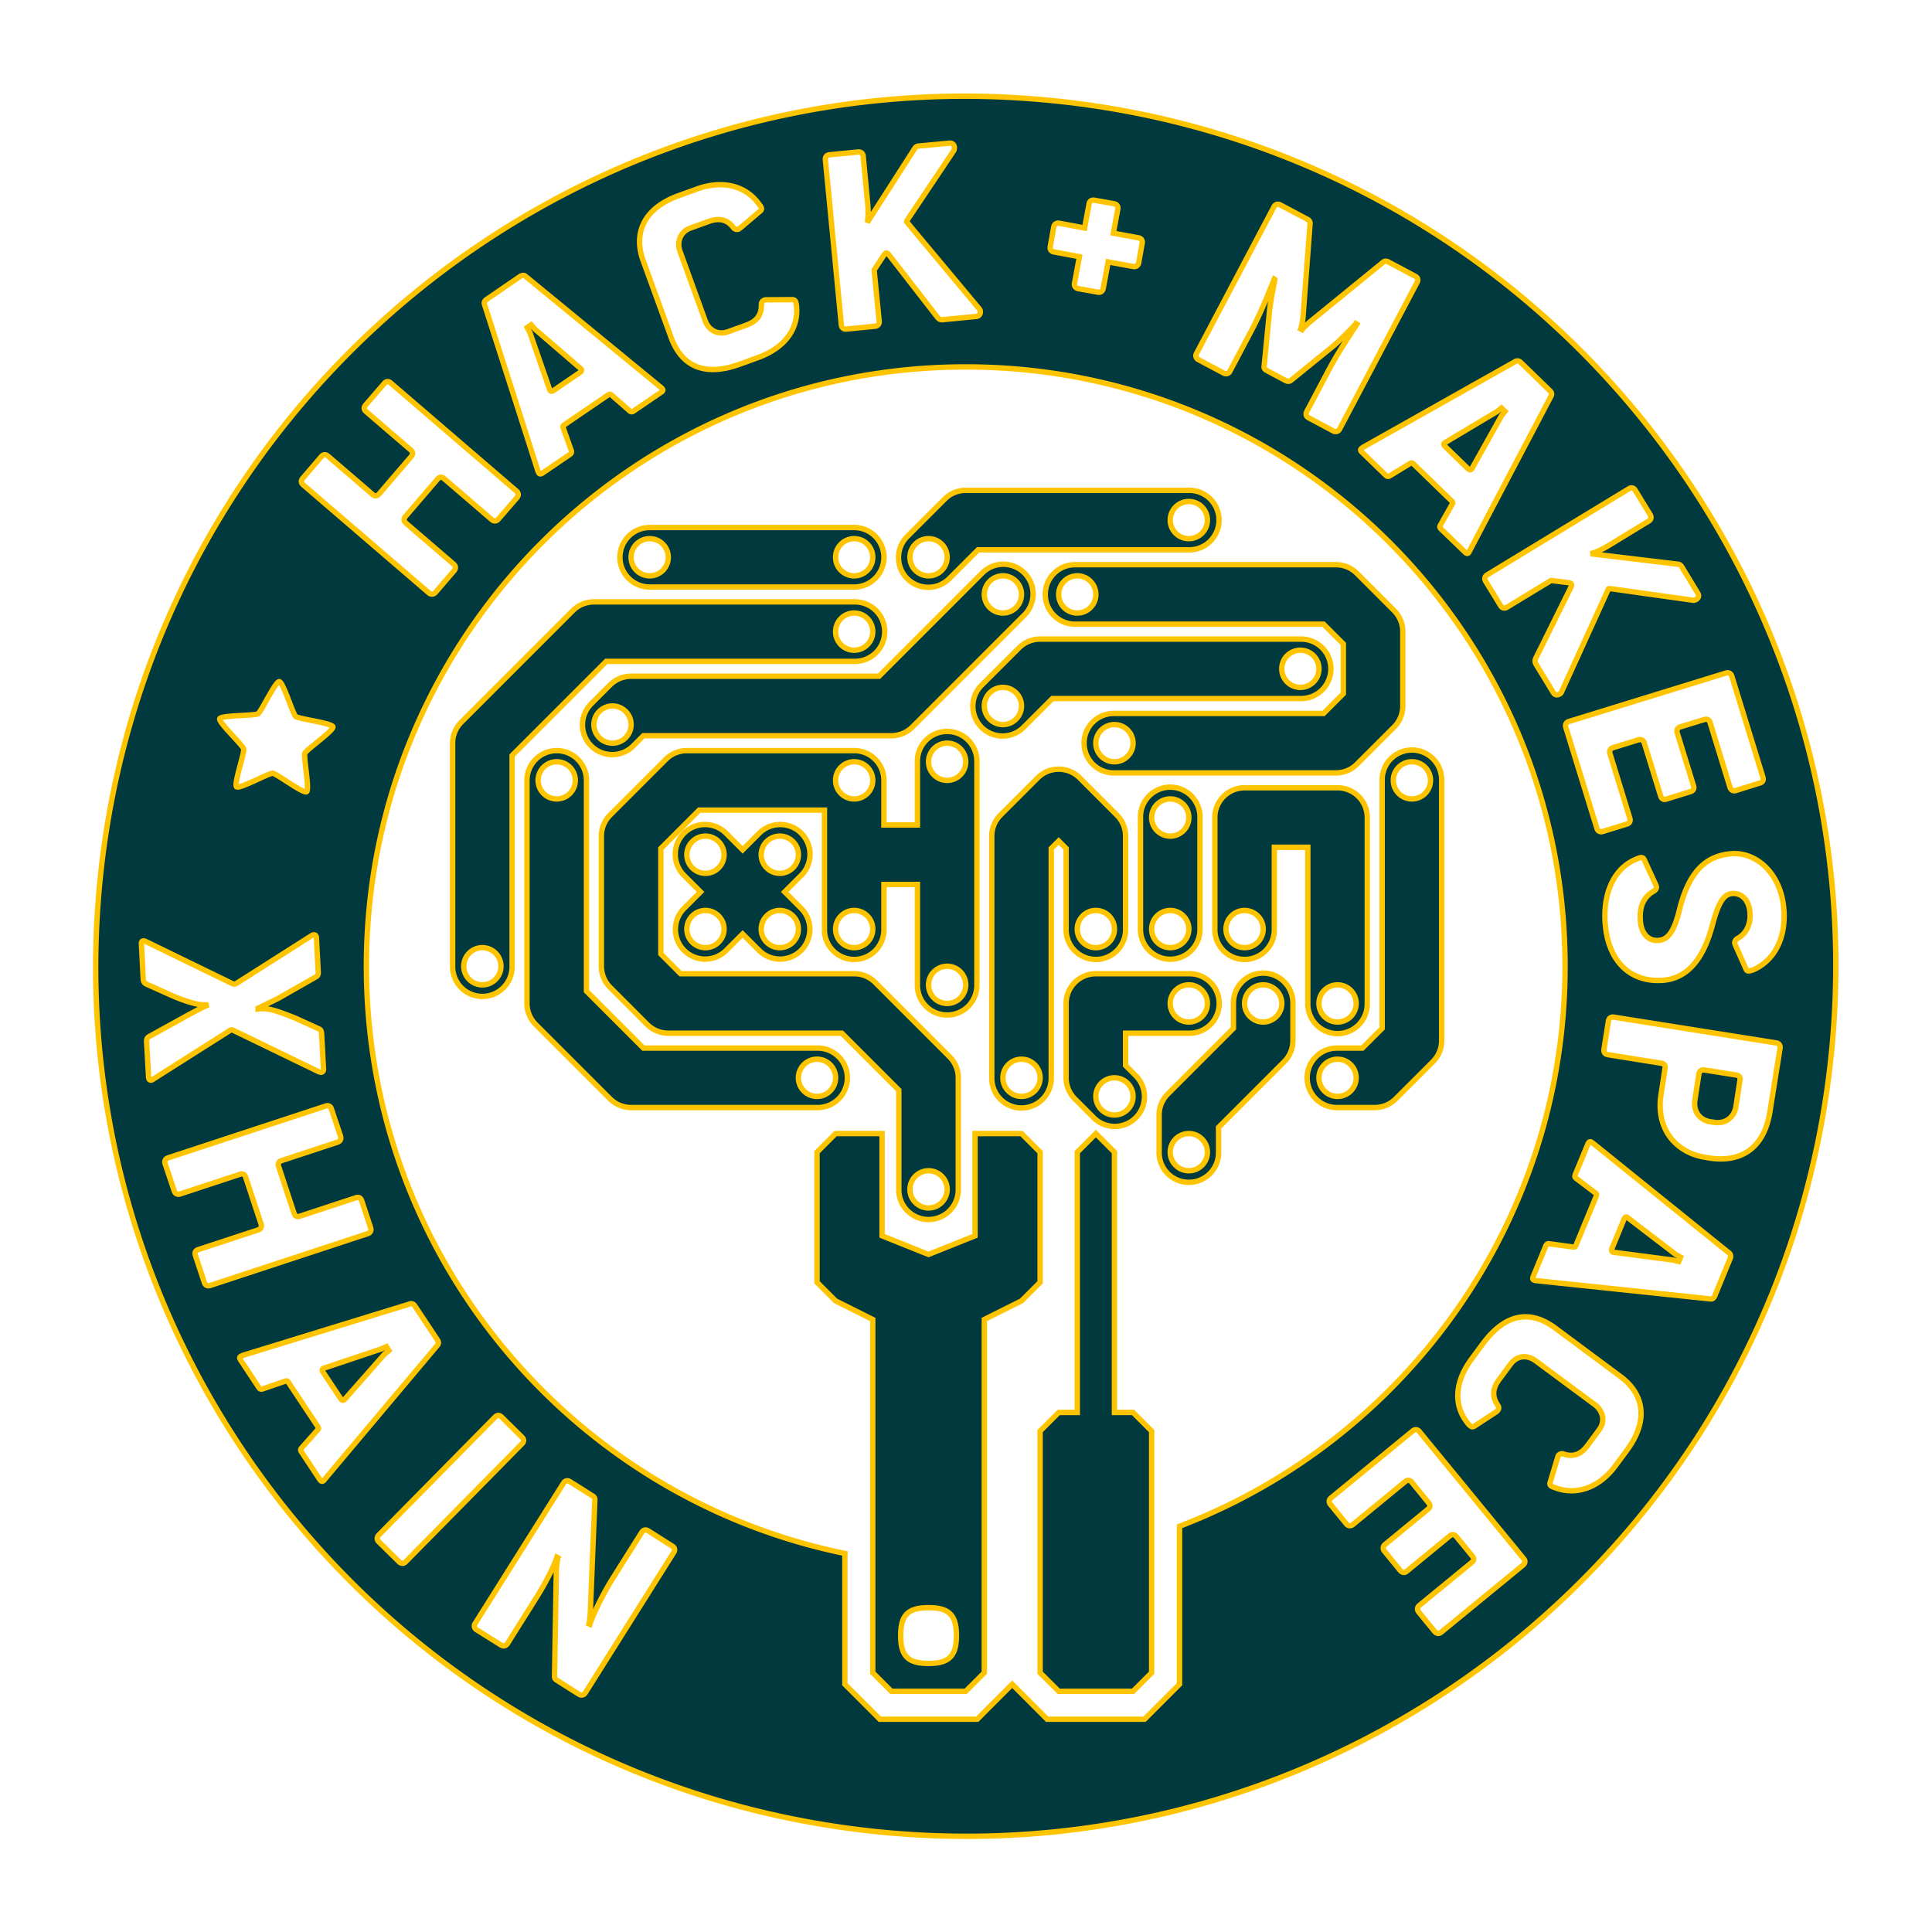 <?xml version="1.0" encoding="UTF-8" standalone="no"?>
<svg
   xmlns:dc="http://purl.org/dc/elements/1.1/"
   xmlns:cc="http://creativecommons.org/ns#"
   xmlns:rdf="http://www.w3.org/1999/02/22-rdf-syntax-ns#"
   xmlns:svg="http://www.w3.org/2000/svg"
   xmlns="http://www.w3.org/2000/svg"
   viewBox="0 0 287.244 287.244"
   height="287.244"
   width="287.244"
   xml:space="preserve"
   id="svg29"
   version="1.1"><defs
     id="defs33" /><g
     transform="matrix(1.333,0,0,-1.333,0,287.244)"
     id="g37"><path
       transform="matrix(0.75,0,0,-0.75,0,215.433)"
       id="path45"
       d="M 143.426 14.234 C 77.854 14.25 21.65 63.943 14.9 130.588 C 7.696 201.677 59.489 265.14 130.578 272.344 C 201.672 279.541 265.14 227.751 272.344 156.662 C 279.541 85.574 227.746 22.109 156.656 14.906 C 152.214 14.458 147.796 14.234 143.426 14.234 z M 141.162 21.219 C 141.599 21.177 141.89 21.406 141.932 21.844 C 141.932 22.01 141.891 22.218 141.828 22.344 L 134.932 32.637 C 134.849 32.761 134.828 32.822 134.828 32.885 C 134.85 32.947 134.89 32.97 134.973 33.094 L 145.619 45.844 C 145.702 45.948 145.766 46.052 145.787 46.219 C 145.828 46.656 145.579 46.949 145.162 46.99 L 140.184 47.469 C 139.913 47.51 139.62 47.386 139.432 47.137 L 132.162 37.781 C 132.079 37.677 131.954 37.553 131.787 37.574 C 131.683 37.574 131.557 37.697 131.494 37.803 L 129.994 40.074 L 130.746 47.697 C 130.787 48.115 130.535 48.406 130.119 48.447 L 125.869 48.863 C 125.453 48.906 125.16 48.656 125.119 48.24 L 122.746 23.697 C 122.703 23.26 122.932 22.989 123.35 22.947 L 127.6 22.531 C 128.017 22.49 128.328 22.719 128.369 23.156 L 129.035 30.197 C 129.139 31.219 129.119 32.304 128.973 33.012 L 136.057 21.969 C 136.182 21.781 136.349 21.678 136.557 21.656 L 141.162 21.219 z M 107.055 27.396 C 109.459 27.387 111.534 28.397 112.881 30.303 C 113.152 30.656 113.172 30.697 113.213 30.822 C 113.276 31.01 113.235 31.177 113.047 31.322 L 110.068 33.844 C 109.984 33.906 109.88 33.97 109.797 34.012 C 109.567 34.094 109.235 34.011 109.068 33.781 C 108.172 32.593 106.985 32.281 105.381 32.863 L 102.672 33.844 C 101.171 34.385 100.61 35.926 101.131 37.322 L 104.859 47.594 C 105.401 49.074 106.775 49.802 108.275 49.26 L 110.984 48.281 C 112.588 47.697 113.254 46.74 113.234 45.219 C 113.212 44.885 113.421 44.657 113.65 44.574 C 113.734 44.532 113.84 44.512 113.965 44.512 L 117.859 44.49 C 118.087 44.512 118.254 44.615 118.316 44.781 C 118.359 44.907 118.444 45.156 118.465 45.594 C 118.736 48.97 116.567 51.698 112.754 53.094 L 110.047 54.074 C 104.713 56.012 101.36 54.364 99.797 50.094 L 95.65 38.697 C 94.15 34.593 95.754 30.907 100.9 29.031 L 103.609 28.053 C 104.801 27.616 105.962 27.401 107.055 27.396 z M 162.482 29.699 C 162.573 29.685 162.671 29.688 162.775 29.709 L 165.693 30.229 C 166.088 30.311 166.297 30.604 166.234 31.021 L 165.568 34.604 L 169.297 35.293 C 169.713 35.376 169.942 35.687 169.859 36.082 L 169.338 39 C 169.254 39.416 168.943 39.645 168.527 39.562 L 164.797 38.875 L 164.068 42.812 C 163.984 43.23 163.671 43.459 163.275 43.375 L 160.359 42.855 C 159.941 42.771 159.712 42.458 159.797 42.041 L 160.527 38.104 L 156.754 37.396 C 156.317 37.334 156.109 36.999 156.193 36.582 L 156.713 33.666 C 156.797 33.27 157.089 33.062 157.527 33.125 L 161.297 33.834 L 161.965 30.25 C 162.012 29.938 162.21 29.742 162.482 29.699 z M 190.123 30.307 C 190.211 30.319 190.302 30.349 190.391 30.396 L 194.432 32.541 C 194.702 32.688 194.828 32.915 194.828 33.145 L 193.766 47.25 C 193.662 48.042 193.474 48.813 193.453 48.855 L 193.619 48.938 C 193.639 48.896 194.245 48.272 194.807 47.793 L 205.725 38.896 C 205.891 38.75 206.182 38.73 206.453 38.875 L 210.453 41 C 210.828 41.188 210.954 41.521 210.746 41.916 L 199.225 63.729 C 199.037 64.103 198.662 64.208 198.287 64.021 L 194.619 62.062 C 194.244 61.874 194.14 61.521 194.328 61.145 L 197.535 55.082 C 199.264 51.811 201.683 48.354 201.787 48.145 L 201.641 48.062 C 201.599 48.145 199.454 50.396 198.266 51.396 L 191.973 56.5 C 191.765 56.667 191.474 56.666 191.225 56.541 L 188.412 55.041 C 188.099 54.874 187.931 54.667 187.994 54.396 L 188.787 46.271 C 188.932 44.73 189.578 41.604 189.578 41.5 L 189.494 41.438 C 189.39 41.645 187.913 45.667 186.141 49.021 L 182.912 55.125 C 182.724 55.5 182.349 55.604 181.994 55.416 L 178.225 53.416 C 177.87 53.229 177.745 52.875 177.932 52.5 L 189.453 30.688 C 189.61 30.39 189.858 30.27 190.123 30.307 z M 77.777 40.883 C 77.91 40.875 78.037 40.912 78.141 41.006 L 98.369 57.609 C 98.453 57.692 98.473 57.734 98.516 57.775 C 98.62 57.942 98.579 58.087 98.328 58.254 L 94.203 61.068 C 94.016 61.192 93.829 61.192 93.684 61.068 L 90.912 58.65 C 90.724 58.525 90.62 58.546 90.391 58.691 L 83.973 63.068 C 83.723 63.235 83.662 63.317 83.746 63.525 L 84.973 66.984 C 85.015 67.192 84.954 67.359 84.787 67.484 L 80.684 70.275 C 80.433 70.442 80.246 70.442 80.141 70.275 C 80.079 70.191 80.015 70.026 79.973 69.922 C 79.973 69.859 72.035 45.15 72.035 45.15 C 71.972 44.88 72.099 44.632 72.35 44.465 L 77.369 41.025 C 77.504 40.942 77.645 40.891 77.777 40.883 z M 78.994 48.234 L 78.412 48.631 L 78.807 49.402 L 81.746 57.881 C 81.85 58.11 82.036 58.192 82.35 57.984 L 86.225 55.338 C 86.537 55.13 86.536 54.921 86.35 54.734 L 79.557 48.881 L 78.994 48.234 z M 225.584 53.607 C 225.781 53.582 225.985 53.657 226.141 53.812 L 230.516 58.062 C 230.745 58.27 230.808 58.542 230.684 58.793 L 218.494 81.959 C 218.453 82.063 218.432 82.103 218.391 82.145 C 218.245 82.27 218.098 82.27 217.869 82.041 L 214.287 78.582 C 214.12 78.415 214.08 78.249 214.184 78.062 L 215.994 74.855 C 216.098 74.667 216.037 74.583 215.828 74.375 L 210.266 68.979 C 210.036 68.749 209.954 68.73 209.766 68.812 L 206.619 70.729 C 206.431 70.811 206.264 70.791 206.119 70.645 L 202.557 67.188 C 202.327 66.978 202.286 66.791 202.432 66.666 C 202.494 66.582 202.641 66.5 202.746 66.416 C 202.807 66.396 225.391 53.666 225.391 53.666 C 225.453 53.635 225.518 53.616 225.584 53.607 z M 143.619 54.494 C 192.843 54.494 232.746 94.401 232.746 143.625 C 232.746 181.645 208.932 214.098 175.412 226.906 L 175.412 250.396 L 171.426 254.381 L 170.219 255.6 L 155.725 255.6 L 154.51 254.381 L 151.75 251.615 L 150.531 250.396 L 146.547 254.381 L 145.338 255.6 L 130.838 255.6 L 129.631 254.381 L 125.645 250.396 L 125.645 230.947 C 85.03 222.635 54.49 186.697 54.49 143.625 C 54.49 94.401 94.395 54.494 143.619 54.494 z M 57.596 56.682 C 57.76 56.666 57.933 56.729 58.1 56.875 L 76.807 72.959 C 77.12 73.23 77.161 73.583 76.891 73.916 L 74.119 77.125 C 73.827 77.458 73.454 77.48 73.141 77.209 L 66.016 71.082 C 65.702 70.811 65.349 70.854 65.078 71.166 L 60.287 76.75 C 60.016 77.063 60.036 77.438 60.35 77.709 L 67.473 83.834 C 67.786 84.105 67.806 84.46 67.535 84.793 L 64.766 88.021 C 64.495 88.333 64.099 88.374 63.787 88.104 L 45.078 72.021 C 44.745 71.729 44.745 71.374 45.016 71.062 L 47.787 67.834 C 48.058 67.501 48.432 67.459 48.766 67.75 L 55.432 73.479 C 55.745 73.749 56.098 73.708 56.369 73.396 L 61.162 67.812 C 61.433 67.501 61.413 67.126 61.1 66.855 L 54.432 61.125 C 54.098 60.833 54.078 60.499 54.369 60.166 L 57.141 56.959 C 57.277 56.792 57.432 56.697 57.596 56.682 z M 223.287 60.604 L 222.641 61.125 L 214.891 65.75 C 214.683 65.875 214.64 66.063 214.912 66.334 L 218.287 69.604 C 218.558 69.874 218.765 69.833 218.891 69.625 L 223.287 61.771 L 223.807 61.104 L 223.287 60.604 z M 242.715 72.492 C 242.902 72.518 243.066 72.638 243.184 72.838 L 245.412 76.484 C 245.62 76.839 245.558 77.193 245.184 77.422 L 239.141 81.109 C 238.266 81.631 237.286 82.087 236.557 82.275 L 249.578 83.838 C 249.807 83.879 249.973 84.005 250.078 84.172 L 252.473 88.131 C 252.702 88.506 252.621 88.839 252.246 89.068 C 252.099 89.151 251.913 89.234 251.766 89.191 L 239.473 87.465 C 239.306 87.465 239.287 87.464 239.225 87.484 C 239.183 87.526 239.162 87.588 239.1 87.713 L 232.225 102.818 C 232.162 102.965 232.099 103.047 231.953 103.131 C 231.578 103.359 231.202 103.277 230.994 102.922 L 228.391 98.65 C 228.265 98.401 228.245 98.089 228.391 97.818 L 233.641 87.213 C 233.704 87.109 233.766 86.901 233.662 86.754 C 233.621 86.671 233.454 86.631 233.328 86.588 L 230.662 86.254 L 224.1 90.234 C 223.746 90.442 223.37 90.359 223.162 90.006 L 220.932 86.359 C 220.724 86.006 220.807 85.631 221.162 85.422 L 242.246 72.609 C 242.34 72.552 242.43 72.515 242.52 72.498 C 242.586 72.485 242.652 72.483 242.715 72.492 z M 143.619 72.848 A 4.424 4.424 0 0 0 140.492 74.143 L 134.961 79.674 A 4.424 4.424 0 0 0 138.041 87.27 A 4.424 4.424 0 0 0 141.217 85.932 L 145.453 81.695 L 176.797 81.695 A 4.424 4.424 0 1 0 176.797 72.848 L 143.619 72.848 z M 176.797 74.506 C 178.322 74.506 179.557 75.746 179.557 77.271 C 179.557 78.798 178.322 80.035 176.797 80.035 C 175.265 80.035 174.031 78.798 174.031 77.271 C 174.031 75.746 175.265 74.506 176.797 74.506 z M 96.615 78.379 A 4.424 4.424 0 1 0 96.615 87.227 L 127.031 87.227 A 4.424 4.424 0 1 0 127.031 78.379 L 96.615 78.379 z M 96.615 80.035 C 98.146 80.035 99.381 81.271 99.381 82.803 C 99.381 84.328 98.146 85.562 96.615 85.562 C 95.089 85.562 93.855 84.328 93.855 82.803 C 93.855 81.271 95.089 80.035 96.615 80.035 z M 127.031 80.035 C 128.558 80.035 129.793 81.271 129.793 82.803 C 129.793 84.328 128.558 85.562 127.031 85.562 C 125.501 85.562 124.266 84.328 124.266 82.803 C 124.266 81.271 125.501 80.035 127.031 80.035 z M 138.088 80.035 C 139.615 80.035 140.855 81.271 140.855 82.803 C 140.855 84.328 139.615 85.562 138.088 85.562 C 136.563 85.562 135.322 84.328 135.322 82.803 C 135.322 81.271 136.563 80.035 138.088 80.035 z M 149.184 83.838 A 4.424 4.424 0 0 0 146.018 85.199 L 130.725 100.494 L 93.854 100.494 A 4.424 4.424 0 0 0 90.727 101.789 L 87.961 104.555 A 4.424 4.424 0 0 0 91.041 112.15 A 4.424 4.424 0 0 0 94.217 110.812 L 95.688 109.34 L 132.557 109.34 A 4.424 4.424 0 0 0 135.686 108.047 L 152.273 91.455 A 4.424 4.424 0 0 0 149.184 83.838 z M 159.963 83.906 A 4.424 4.424 0 1 0 159.963 92.752 L 196.834 92.752 L 199.773 95.691 L 199.773 103.086 L 196.834 106.025 L 165.734 106.025 A 4.424 4.424 0 1 0 165.734 114.871 L 198.666 114.871 A 4.424 4.424 0 0 0 201.795 113.574 L 207.326 108.047 A 4.424 4.424 0 0 0 208.619 104.918 L 208.619 93.861 A 4.424 4.424 0 0 0 207.326 90.734 L 201.795 85.199 A 4.424 4.424 0 0 0 198.666 83.906 L 159.963 83.906 z M 149.145 85.562 C 150.671 85.562 151.912 86.803 151.912 88.328 C 151.912 89.855 150.671 91.094 149.145 91.094 C 147.619 91.094 146.381 89.855 146.381 88.328 C 146.381 86.803 147.619 85.562 149.145 85.562 z M 160.207 85.562 C 161.734 85.562 162.969 86.803 162.969 88.328 C 162.969 89.855 161.734 91.094 160.207 91.094 C 158.676 91.094 157.443 89.855 157.443 88.328 C 157.443 86.803 158.676 85.562 160.207 85.562 z M 88.322 89.438 A 4.424 4.424 0 0 0 85.195 90.73 L 68.607 107.32 A 4.424 4.424 0 0 0 67.311 110.447 L 67.311 143.625 A 4.424 4.424 0 0 0 71.67 148.111 A 4.424 4.424 0 0 0 76.158 143.625 L 76.158 112.281 L 90.156 98.283 L 127.031 98.283 A 4.424 4.424 0 1 0 127.031 89.438 L 88.322 89.438 z M 127.031 91.094 C 128.558 91.094 129.793 92.334 129.793 93.859 C 129.793 95.386 128.558 96.625 127.031 96.625 C 125.501 96.625 124.266 95.386 124.266 93.859 C 124.266 92.334 125.501 91.094 127.031 91.094 z M 154.678 94.969 A 4.424 4.424 0 0 0 151.553 96.262 L 146.018 101.789 A 4.424 4.424 0 0 0 149.096 109.385 A 4.424 4.424 0 0 0 152.271 108.047 L 156.508 103.814 L 193.385 103.814 A 4.424 4.424 0 1 0 193.385 94.969 L 154.678 94.969 z M 193.385 96.625 C 194.911 96.625 196.145 97.859 196.145 99.391 C 196.145 100.916 194.911 102.15 193.385 102.15 C 191.854 102.15 190.619 100.916 190.619 99.391 C 190.619 97.859 191.854 96.625 193.385 96.625 z M 256.984 99.982 C 257.253 100.007 257.452 100.197 257.547 100.494 L 262.172 115.516 C 262.297 115.912 262.15 116.245 261.734 116.369 L 258.131 117.494 C 257.735 117.619 257.401 117.412 257.275 117.016 L 254.316 107.391 C 254.192 106.973 253.861 106.806 253.443 106.932 L 249.859 108.035 C 249.463 108.16 249.297 108.495 249.422 108.912 L 251.859 116.807 C 251.983 117.224 251.798 117.537 251.381 117.662 L 247.797 118.766 C 247.4 118.892 247.089 118.724 246.965 118.307 L 244.527 110.412 C 244.402 109.995 244.046 109.828 243.65 109.953 L 239.881 111.119 C 239.485 111.244 239.297 111.578 239.422 111.994 L 242.381 121.619 C 242.506 122.015 242.361 122.349 241.943 122.473 L 238.359 123.578 C 237.941 123.703 237.61 123.515 237.484 123.119 L 232.859 108.1 C 232.733 107.704 232.9 107.35 233.316 107.225 L 256.693 100.016 C 256.797 99.985 256.894 99.974 256.984 99.982 z M 41.531 101.297 C 42.099 101.338 43.542 106.11 43.979 106.48 C 44.421 106.849 49.369 107.458 49.51 108.016 C 49.646 108.569 45.552 111.417 45.338 111.947 C 45.119 112.479 46.073 117.375 45.59 117.676 C 45.1 117.979 41.124 114.968 40.557 114.926 C 39.984 114.884 35.619 117.303 35.182 116.934 C 34.744 116.568 36.387 111.854 36.244 111.297 C 36.109 110.739 32.459 107.344 32.678 106.812 C 32.891 106.281 37.875 106.385 38.365 106.078 C 38.849 105.776 40.958 101.254 41.531 101.297 z M 149.145 102.15 C 150.671 102.15 151.912 103.391 151.912 104.916 C 151.912 106.443 150.671 107.684 149.145 107.684 C 147.619 107.684 146.381 106.443 146.381 104.916 C 146.381 103.391 147.619 102.15 149.145 102.15 z M 91.088 104.916 C 92.615 104.916 93.855 106.157 93.855 107.684 C 93.855 109.209 92.615 110.447 91.088 110.447 C 89.563 110.447 88.322 109.209 88.322 107.684 C 88.322 106.157 89.563 104.916 91.088 104.916 z M 165.734 107.684 C 167.26 107.684 168.5 108.921 168.5 110.447 C 168.5 111.973 167.26 113.213 165.734 113.213 C 164.208 113.213 162.969 111.973 162.969 110.447 C 162.969 108.921 164.208 107.684 165.734 107.684 z M 140.896 108.701 A 4.424 4.424 0 0 0 136.432 113.213 L 136.432 122.611 L 131.453 122.611 L 131.453 115.979 A 4.424 4.424 0 0 0 127.031 111.555 L 102.146 111.555 A 4.424 4.424 0 0 0 99.018 112.852 L 90.727 121.143 A 4.424 4.424 0 0 0 89.432 124.27 L 89.432 143.625 A 4.424 4.424 0 0 0 90.725 146.752 L 96.25 152.283 A 4.424 4.424 0 0 0 99.381 153.58 L 125.197 153.58 L 133.664 162.047 L 133.664 176.801 A 4.424 4.424 0 0 0 138.021 181.289 A 4.424 4.424 0 0 0 142.51 176.801 L 142.51 160.213 A 4.424 4.424 0 0 0 141.217 157.086 L 130.158 146.027 A 4.424 4.424 0 0 0 127.031 144.734 L 101.213 144.734 L 98.279 141.793 L 98.279 126.104 L 103.977 120.402 L 122.607 120.402 L 122.607 138.094 A 4.424 4.424 0 1 0 131.453 138.094 L 131.453 131.461 L 136.432 131.461 L 136.432 146.391 A 4.424 4.424 0 0 0 140.789 150.877 A 4.424 4.424 0 0 0 145.279 146.391 L 145.279 113.213 A 4.424 4.424 0 0 0 140.896 108.701 z M 140.855 110.447 C 142.381 110.447 143.619 111.688 143.619 113.213 C 143.619 114.74 142.381 115.979 140.855 115.979 C 139.329 115.979 138.088 114.74 138.088 113.213 C 138.088 111.688 139.329 110.447 140.855 110.447 z M 210.014 111.467 A 4.424 4.424 0 0 0 205.549 115.979 L 205.549 152.852 L 202.609 155.791 L 198.912 155.791 A 4.424 4.424 0 1 0 198.912 164.637 L 204.443 164.637 A 4.424 4.424 0 0 0 207.57 163.34 L 213.102 157.812 A 4.424 4.424 0 0 0 214.396 154.682 L 214.396 115.979 A 4.424 4.424 0 0 0 210.014 111.467 z M 82.92 111.557 A 4.424 4.424 0 0 0 78.367 115.979 L 78.367 149.156 A 4.424 4.424 0 0 0 79.664 152.285 L 90.727 163.344 A 4.424 4.424 0 0 0 93.854 164.637 L 121.5 164.637 A 4.424 4.424 0 1 0 121.5 155.791 L 95.688 155.791 L 87.217 147.322 L 87.217 115.979 A 4.424 4.424 0 0 0 82.92 111.557 z M 82.793 113.213 C 84.318 113.213 85.557 114.448 85.557 115.979 C 85.557 117.505 84.318 118.74 82.793 118.74 C 81.266 118.74 80.027 117.505 80.027 115.979 C 80.027 114.448 81.266 113.213 82.793 113.213 z M 127.031 113.213 C 128.558 113.213 129.793 114.448 129.793 115.979 C 129.793 117.505 128.558 118.74 127.031 118.74 C 125.501 118.74 124.266 117.505 124.266 115.979 C 124.266 114.448 125.501 113.213 127.031 113.213 z M 209.973 113.213 C 211.499 113.213 212.734 114.448 212.734 115.979 C 212.734 117.505 211.499 118.74 209.973 118.74 C 208.442 118.74 207.207 117.505 207.207 115.979 C 207.207 114.448 208.442 113.213 209.973 113.213 z M 157.508 114.316 A 4.424 4.424 0 0 0 154.314 115.611 L 148.783 121.143 A 4.424 4.424 0 0 0 147.49 124.27 L 147.49 160.213 A 4.424 4.424 0 0 0 151.846 164.699 A 4.424 4.424 0 0 0 156.336 160.213 L 156.336 126.104 L 157.443 124.996 L 158.547 126.102 L 158.547 138.094 A 4.424 4.424 0 1 0 167.393 138.094 L 167.393 124.27 A 4.424 4.424 0 0 0 166.1 121.145 L 160.572 115.613 A 4.424 4.424 0 0 0 157.508 114.316 z M 174.072 116.992 A 4.424 4.424 0 0 0 169.607 121.504 L 169.607 138.094 A 4.424 4.424 0 0 0 173.963 142.58 A 4.424 4.424 0 0 0 178.453 138.094 L 178.453 121.504 A 4.424 4.424 0 0 0 174.072 116.992 z M 185.088 117.082 A 4.424 4.424 0 0 0 180.664 121.504 L 180.664 138.094 A 4.424 4.424 0 1 0 189.51 138.094 L 189.51 125.93 L 194.49 125.93 L 194.49 149.156 A 4.424 4.424 0 0 0 198.846 153.643 A 4.424 4.424 0 0 0 203.336 149.156 L 203.336 121.504 A 4.424 4.424 0 0 0 198.912 117.082 L 185.088 117.082 z M 174.031 118.74 C 175.558 118.74 176.797 119.979 176.797 121.506 C 176.797 123.031 175.558 124.271 174.031 124.271 C 172.506 124.271 171.266 123.031 171.266 121.506 C 171.266 119.979 172.506 118.74 174.031 118.74 z M 104.949 122.549 A 4.424 4.424 0 0 0 101.783 130.164 L 104.186 132.566 L 101.787 134.963 A 4.424 4.424 0 0 0 104.865 142.562 A 4.424 4.424 0 0 0 108.039 141.223 L 110.443 138.822 L 112.842 141.221 A 4.424 4.424 0 0 0 115.883 142.559 A 4.424 4.424 0 0 0 119.096 134.965 L 116.697 132.566 L 119.1 130.164 A 4.424 4.424 0 0 0 116.006 122.549 A 4.424 4.424 0 0 0 112.842 123.91 L 110.441 126.311 L 108.039 123.908 A 4.424 4.424 0 0 0 104.949 122.549 z M 104.912 124.271 C 106.437 124.271 107.678 125.51 107.678 127.035 C 107.678 128.562 106.437 129.803 104.912 129.803 C 103.385 129.803 102.145 128.562 102.145 127.035 C 102.145 125.51 103.385 124.271 104.912 124.271 z M 115.969 124.271 C 117.494 124.271 118.734 125.51 118.734 127.035 C 118.734 128.562 117.494 129.803 115.969 129.803 C 114.442 129.803 113.204 128.562 113.203 127.035 C 113.203 125.51 114.442 124.271 115.969 124.271 z M 258.246 126.879 C 261.659 127.046 264.942 130.182 265.293 135.26 C 265.585 139.51 263.854 142.782 260.688 144.178 C 260.25 144.303 260.207 144.322 260.082 144.322 C 259.895 144.344 259.729 144.261 259.645 144.012 L 258.062 140.447 C 258.021 140.343 258 140.26 257.979 140.156 C 257.959 139.907 258.126 139.657 258.396 139.49 C 259.667 138.804 260.374 137.448 260.25 135.697 C 260.125 133.76 258.978 132.719 257.666 132.803 C 256.374 132.885 255.603 134.01 254.688 137.385 C 253.27 142.843 250.749 145.469 247.229 145.719 C 242.415 146.031 239.103 142.865 238.707 137.137 C 238.395 132.49 240.188 128.886 243.479 127.637 C 243.896 127.47 243.958 127.469 244.062 127.469 C 244.25 127.447 244.437 127.552 244.521 127.781 L 246.25 131.531 C 246.291 131.637 246.313 131.74 246.334 131.822 C 246.355 132.073 246.189 132.322 245.918 132.469 C 244.563 133.218 243.792 134.552 243.938 136.803 C 244.083 138.885 245.208 139.885 246.625 139.781 C 247.917 139.697 248.918 138.718 249.75 135.26 C 251.126 129.677 253.604 127.155 257.562 126.885 C 257.79 126.869 258.019 126.868 258.246 126.879 z M 104.912 135.328 C 106.437 135.328 107.678 136.568 107.678 138.094 C 107.678 139.62 106.437 140.859 104.912 140.859 C 103.385 140.859 102.145 139.62 102.145 138.094 C 102.145 136.568 103.385 135.328 104.912 135.328 z M 115.969 135.328 C 117.494 135.328 118.734 136.568 118.734 138.094 C 118.734 139.62 117.494 140.859 115.969 140.859 C 114.442 140.859 113.204 139.62 113.203 138.094 C 113.203 136.568 114.442 135.328 115.969 135.328 z M 127.031 135.328 C 128.558 135.328 129.793 136.568 129.793 138.094 C 129.793 139.62 128.558 140.859 127.031 140.859 C 125.501 140.859 124.266 139.62 124.266 138.094 C 124.266 136.568 125.501 135.328 127.031 135.328 z M 162.969 135.328 C 164.499 135.328 165.734 136.568 165.734 138.094 C 165.734 139.62 164.499 140.859 162.969 140.859 C 161.442 140.859 160.207 139.62 160.207 138.094 C 160.207 136.568 161.442 135.328 162.969 135.328 z M 174.031 135.328 C 175.558 135.328 176.797 136.568 176.797 138.094 C 176.797 139.62 175.558 140.859 174.031 140.859 C 172.506 140.859 171.266 139.62 171.266 138.094 C 171.266 136.568 172.506 135.328 174.031 135.328 z M 185.088 135.328 C 186.615 135.328 187.855 136.568 187.855 138.094 C 187.855 139.62 186.615 140.859 185.088 140.859 C 183.563 140.859 182.322 139.62 182.322 138.094 C 182.322 136.568 183.563 135.328 185.088 135.328 z M 46.719 138.953 C 46.864 138.932 47.031 139.099 47.053 139.307 L 47.322 144.494 C 47.344 144.806 47.261 145.017 47.053 145.162 L 41.281 148.453 C 40.74 148.703 39.01 149.579 38.385 149.85 L 38.385 149.973 C 39.969 149.786 41.114 150.245 43.844 151.307 L 47.469 152.953 C 47.697 153.058 47.802 153.306 47.822 153.578 L 48.115 159.016 C 48.115 159.224 47.927 159.369 47.781 159.391 C 47.677 159.391 47.553 159.37 47.49 159.35 L 34.76 153.184 C 34.656 153.141 34.552 153.078 34.406 153.078 C 34.26 153.099 34.178 153.183 34.053 153.266 L 22.719 160.453 C 22.593 160.558 22.53 160.557 22.426 160.557 C 22.218 160.578 22.115 160.392 22.094 160.1 L 21.803 154.828 C 21.781 154.391 21.969 154.202 22.219 154.057 L 28.074 150.828 C 28.594 150.557 30.031 149.765 30.678 149.494 L 30.656 149.369 C 29.511 149.432 27.593 148.869 25.469 147.932 L 21.803 146.287 C 21.531 146.162 21.323 145.972 21.303 145.535 L 21.031 140.328 C 21.011 140.016 21.114 139.87 21.322 139.85 C 21.426 139.85 21.552 139.89 21.656 139.932 L 34.51 146.184 C 34.655 146.266 34.781 146.266 34.885 146.266 C 35.01 146.266 35.115 146.225 35.219 146.141 L 46.426 139.016 C 46.488 138.973 46.593 138.953 46.719 138.953 z M 71.734 140.859 C 73.26 140.859 74.5 142.098 74.5 143.625 C 74.5 145.15 73.26 146.391 71.734 146.391 C 70.208 146.391 68.969 145.15 68.969 143.625 C 68.969 142.098 70.208 140.859 71.734 140.859 z M 140.855 143.625 C 142.381 143.625 143.619 144.864 143.619 146.391 C 143.619 147.916 142.381 149.156 140.855 149.156 C 139.329 149.156 138.088 147.916 138.088 146.391 C 138.088 144.864 139.329 143.625 140.855 143.625 z M 187.896 144.645 A 4.424 4.424 0 0 0 183.432 149.156 L 183.432 152.852 L 173.67 162.619 A 4.424 4.424 0 0 0 172.375 165.744 L 172.375 171.27 A 4.424 4.424 0 0 0 176.732 175.758 A 4.424 4.424 0 0 0 181.221 171.27 L 181.221 167.578 L 190.984 157.809 A 4.424 4.424 0 0 0 192.279 154.682 L 192.279 149.156 A 4.424 4.424 0 0 0 187.896 144.645 z M 162.969 144.734 A 4.424 4.424 0 0 0 158.547 149.156 L 158.547 160.213 A 4.424 4.424 0 0 0 159.842 163.34 L 162.607 166.105 A 4.424 4.424 0 0 0 165.648 167.445 A 4.424 4.424 0 0 0 168.861 159.852 L 167.393 158.383 L 167.393 153.58 L 176.797 153.58 A 4.424 4.424 0 1 0 176.797 144.734 L 162.969 144.734 z M 176.797 146.391 C 178.322 146.391 179.557 147.626 179.557 149.156 C 179.557 150.683 178.322 151.916 176.797 151.916 C 175.265 151.916 174.031 150.683 174.031 149.156 C 174.031 147.626 175.265 146.391 176.797 146.391 z M 187.855 146.391 C 189.381 146.391 190.619 147.626 190.619 149.156 C 190.619 150.683 189.381 151.916 187.855 151.916 C 186.329 151.916 185.088 150.683 185.088 149.156 C 185.088 147.626 186.329 146.391 187.855 146.391 z M 198.912 146.391 C 200.437 146.391 201.678 147.626 201.678 149.156 C 201.678 150.683 200.437 151.916 198.912 151.916 C 197.385 151.916 196.145 150.683 196.145 149.156 C 196.145 147.626 197.385 146.391 198.912 146.391 z M 239.99 151.191 L 264.156 155.025 C 264.574 155.088 264.781 155.402 264.719 155.818 L 263.219 165.213 C 262.364 170.65 258.97 172.88 254.156 172.131 L 253.553 172.025 C 249.531 171.401 246.157 168.088 247.031 162.631 L 247.615 158.818 C 247.698 158.402 247.49 158.11 247.074 158.047 L 239.115 156.775 C 238.698 156.713 238.47 156.402 238.531 155.984 L 239.197 151.775 C 239.26 151.358 239.574 151.13 239.99 151.191 z M 121.5 157.447 C 123.027 157.447 124.266 158.688 124.266 160.213 C 124.266 161.74 123.027 162.979 121.5 162.979 C 119.973 162.979 118.734 161.74 118.734 160.213 C 118.734 158.688 119.973 157.447 121.5 157.447 z M 151.912 157.447 C 153.437 157.447 154.678 158.688 154.678 160.213 C 154.678 161.74 153.437 162.979 151.912 162.979 C 150.385 162.979 149.145 161.74 149.145 160.213 C 149.145 158.688 150.385 157.447 151.912 157.447 z M 198.912 157.447 C 200.437 157.447 201.678 158.688 201.678 160.213 C 201.678 161.74 200.437 162.979 198.912 162.979 C 197.385 162.979 196.145 161.74 196.145 160.213 C 196.145 158.688 197.385 157.447 198.912 157.447 z M 253.469 159.047 C 253.03 158.984 252.74 159.191 252.656 159.609 L 252.053 163.547 C 251.803 165.11 252.677 166.483 254.363 166.754 L 254.926 166.838 C 256.614 167.109 257.907 166.069 258.156 164.506 L 258.76 160.568 C 258.844 160.151 258.636 159.858 258.197 159.797 L 253.469 159.047 z M 165.734 160.213 C 167.26 160.213 168.5 161.453 168.5 162.979 C 168.5 164.505 167.26 165.746 165.734 165.746 C 164.208 165.746 162.969 164.505 162.969 162.979 C 162.969 161.453 164.208 160.213 165.734 160.213 z M 48.725 164.363 C 48.994 164.373 49.193 164.553 49.287 164.85 L 50.641 168.891 C 50.766 169.287 50.62 169.64 50.203 169.787 L 41.85 172.535 C 41.454 172.66 41.306 172.973 41.432 173.391 L 43.725 180.35 C 43.85 180.746 44.161 180.932 44.557 180.807 L 52.912 178.057 C 53.328 177.911 53.64 178.057 53.787 178.473 L 55.119 182.516 C 55.244 182.912 55.1 183.245 54.684 183.391 L 31.246 191.1 C 30.85 191.225 30.516 191.058 30.391 190.662 L 29.057 186.619 C 28.911 186.202 29.078 185.892 29.473 185.766 L 38.412 182.828 C 38.807 182.683 38.953 182.35 38.828 181.953 L 36.535 174.994 C 36.411 174.578 36.099 174.411 35.703 174.557 L 26.766 177.494 C 26.37 177.619 26.036 177.431 25.912 177.035 L 24.557 172.994 C 24.431 172.598 24.598 172.244 24.994 172.119 L 48.432 164.412 C 48.536 164.375 48.635 164.36 48.725 164.363 z M 124.266 168.506 L 121.5 171.271 L 121.5 190.625 L 124.266 193.391 L 129.793 196.156 L 129.793 248.688 L 132.557 251.447 L 143.619 251.447 L 146.381 248.688 L 146.381 196.156 L 151.912 193.391 L 154.678 190.625 L 154.678 171.271 L 151.912 168.506 L 145 168.506 L 145 183.713 L 138.088 186.479 L 131.178 183.713 L 131.178 168.506 L 124.266 168.506 z M 162.969 168.506 L 160.207 171.271 L 160.207 209.979 L 157.443 209.979 L 154.678 212.746 L 154.678 248.688 L 157.443 251.447 L 168.5 251.447 L 171.266 248.688 L 171.266 212.746 L 168.5 209.979 L 165.734 209.979 L 165.734 171.271 L 162.969 168.506 z M 176.797 168.506 C 178.322 168.506 179.557 169.746 179.557 171.271 C 179.557 172.798 178.322 174.035 176.797 174.035 C 175.265 174.035 174.031 172.798 174.031 171.271 C 174.031 169.746 175.265 168.506 176.797 168.506 z M 236.459 169.725 C 236.5 169.719 236.542 169.725 236.584 169.74 C 236.688 169.782 236.833 169.906 236.938 169.969 C 236.979 170.01 257.166 186.281 257.166 186.281 C 257.374 186.469 257.438 186.761 257.312 187.053 L 255 192.678 C 254.875 192.97 254.646 193.136 254.355 193.094 L 228.334 190.363 C 228.209 190.322 228.166 190.303 228.104 190.281 C 227.937 190.219 227.896 190.073 228 189.781 L 229.896 185.178 C 230 184.97 230.146 184.863 230.334 184.885 L 234 185.385 C 234.208 185.385 234.292 185.323 234.396 185.053 L 237.355 177.885 C 237.479 177.593 237.46 177.489 237.293 177.363 L 234.355 175.137 C 234.209 175.011 234.166 174.845 234.25 174.637 L 236.145 170.053 C 236.224 169.85 236.337 169.74 236.459 169.725 z M 138.088 174.035 C 139.615 174.035 140.855 175.276 140.855 176.803 C 140.855 178.328 139.615 179.568 138.088 179.568 C 136.563 179.568 135.322 178.328 135.322 176.803 C 135.322 175.276 136.563 174.035 138.088 174.035 z M 241.803 180.918 C 241.698 180.936 241.603 181.031 241.521 181.219 L 239.729 185.574 C 239.583 185.928 239.688 186.094 239.938 186.156 L 248.834 187.322 L 249.645 187.531 L 249.918 186.885 L 249.188 186.469 L 242.062 181.012 C 242.011 180.97 241.959 180.94 241.91 180.926 C 241.873 180.915 241.838 180.912 241.803 180.918 z M 61.195 193.809 C 61.394 193.821 61.578 193.942 61.703 194.145 L 65.057 199.209 C 65.245 199.48 65.245 199.771 65.057 199.979 L 48.225 220 C 48.141 220.125 48.098 220.145 48.057 220.166 C 47.89 220.27 47.745 220.23 47.557 219.959 L 44.807 215.812 C 44.683 215.626 44.683 215.438 44.828 215.293 L 47.266 212.541 C 47.412 212.374 47.391 212.249 47.225 212.021 L 42.932 205.562 C 42.765 205.292 42.702 205.25 42.473 205.312 L 38.994 206.5 C 38.806 206.541 38.64 206.5 38.516 206.312 L 35.787 202.188 C 35.599 201.916 35.62 201.749 35.787 201.645 C 35.87 201.603 36.037 201.521 36.141 201.479 C 36.203 201.459 60.994 193.834 60.994 193.834 C 61.062 193.813 61.129 193.804 61.195 193.809 z M 227.17 195.766 C 228.534 195.839 229.908 196.406 231.275 197.422 L 241.006 204.65 C 244.527 207.276 245.194 211.235 241.922 215.631 L 240.193 217.965 C 237.797 221.193 234.38 222.38 231.213 221.15 C 230.797 221.005 230.754 220.965 230.65 220.902 C 230.505 220.777 230.443 220.61 230.527 220.381 L 231.65 216.65 C 231.672 216.546 231.713 216.443 231.775 216.359 C 231.921 216.172 232.235 216.046 232.506 216.15 C 233.922 216.65 235.088 216.256 236.088 214.902 L 237.816 212.568 C 238.775 211.276 238.38 209.714 237.172 208.818 L 228.4 202.318 C 227.13 201.36 225.609 201.505 224.65 202.775 L 222.922 205.109 C 221.921 206.464 221.9 207.652 222.734 208.902 C 222.942 209.152 222.901 209.464 222.754 209.65 C 222.693 209.734 222.61 209.798 222.527 209.881 L 219.275 212.006 C 219.067 212.151 218.86 212.131 218.734 212.025 C 218.63 211.964 218.421 211.798 218.172 211.443 C 216.087 208.777 216.421 205.298 218.838 202.047 L 220.547 199.734 C 222.656 196.894 224.897 195.644 227.17 195.766 z M 57.453 200.188 L 56.684 200.541 L 48.162 203.396 C 47.913 203.5 47.827 203.667 48.035 203.979 L 50.641 207.896 C 50.85 208.208 51.058 208.229 51.246 208.041 L 57.184 201.312 L 57.828 200.771 L 57.453 200.188 z M 74.117 210.43 C 74.281 210.432 74.443 210.51 74.588 210.656 L 77.631 213.656 C 77.922 213.948 77.964 214.303 77.65 214.615 L 60.338 232.178 C 60.046 232.49 59.65 232.489 59.359 232.197 L 56.316 229.197 C 56.026 228.907 56.026 228.531 56.316 228.219 L 73.631 210.656 C 73.787 210.5 73.953 210.427 74.117 210.43 z M 210.617 212.545 C 210.786 212.563 210.947 212.656 211.082 212.822 L 226.604 231.74 C 226.874 232.052 226.812 232.427 226.479 232.697 L 214.334 242.656 C 214.001 242.927 213.646 242.886 213.375 242.574 L 210.979 239.656 C 210.729 239.344 210.749 238.948 211.082 238.678 L 218.875 232.281 C 219.208 232.011 219.251 231.677 218.959 231.344 L 216.584 228.447 C 216.333 228.114 215.958 228.052 215.625 228.322 L 209.229 233.574 C 208.895 233.865 208.541 233.824 208.25 233.49 L 205.875 230.594 C 205.626 230.26 205.645 229.907 205.979 229.615 L 212.375 224.363 C 212.708 224.093 212.73 223.739 212.459 223.426 L 209.959 220.363 C 209.688 220.03 209.333 219.97 209 220.24 L 201.207 226.637 C 200.874 226.907 200.499 226.886 200.229 226.553 L 197.855 223.656 C 197.585 223.323 197.626 222.948 197.959 222.678 L 210.104 212.719 C 210.27 212.583 210.448 212.527 210.617 212.545 z M 84.25 220.15 C 84.417 220.119 84.598 220.161 84.775 220.275 L 88.109 222.381 C 88.339 222.506 88.465 222.714 88.465 222.902 L 87.816 238.965 C 87.816 239.922 87.672 241.131 87.588 241.422 L 87.713 241.484 C 88.36 239.63 89.818 236.734 91.047 234.775 L 95.443 227.797 C 95.673 227.442 96.026 227.359 96.4 227.588 L 99.984 229.859 C 100.36 230.089 100.421 230.442 100.193 230.797 L 87.047 251.672 C 86.818 252.025 86.464 252.11 86.088 251.881 L 82.797 249.797 C 82.568 249.65 82.465 249.505 82.465 249.213 L 82.734 233.547 C 82.776 232.546 82.922 231.672 82.965 231.588 L 82.816 231.506 C 82.483 232.651 81.234 235.173 79.838 237.402 L 75.465 244.359 C 75.236 244.714 74.861 244.798 74.506 244.568 L 70.881 242.297 C 70.528 242.067 70.443 241.691 70.672 241.338 L 83.816 220.465 C 83.931 220.288 84.083 220.182 84.25 220.15 z M 138.088 239.012 C 141.14 239.012 142.234 240.104 142.234 243.156 C 142.234 246.208 141.14 247.303 138.088 247.303 C 135.036 247.303 133.943 246.208 133.943 243.156 C 133.943 240.104 135.036 239.012 138.088 239.012 z "
       style="fill:#003a3e;fill-opacity:1;fill-rule:nonzero;stroke:#ffc400;stroke-width:0.8;stroke-linecap:butt;stroke-linejoin:miter;stroke-miterlimit:4;stroke-dasharray:none;stroke-opacity:1" /></g></svg>